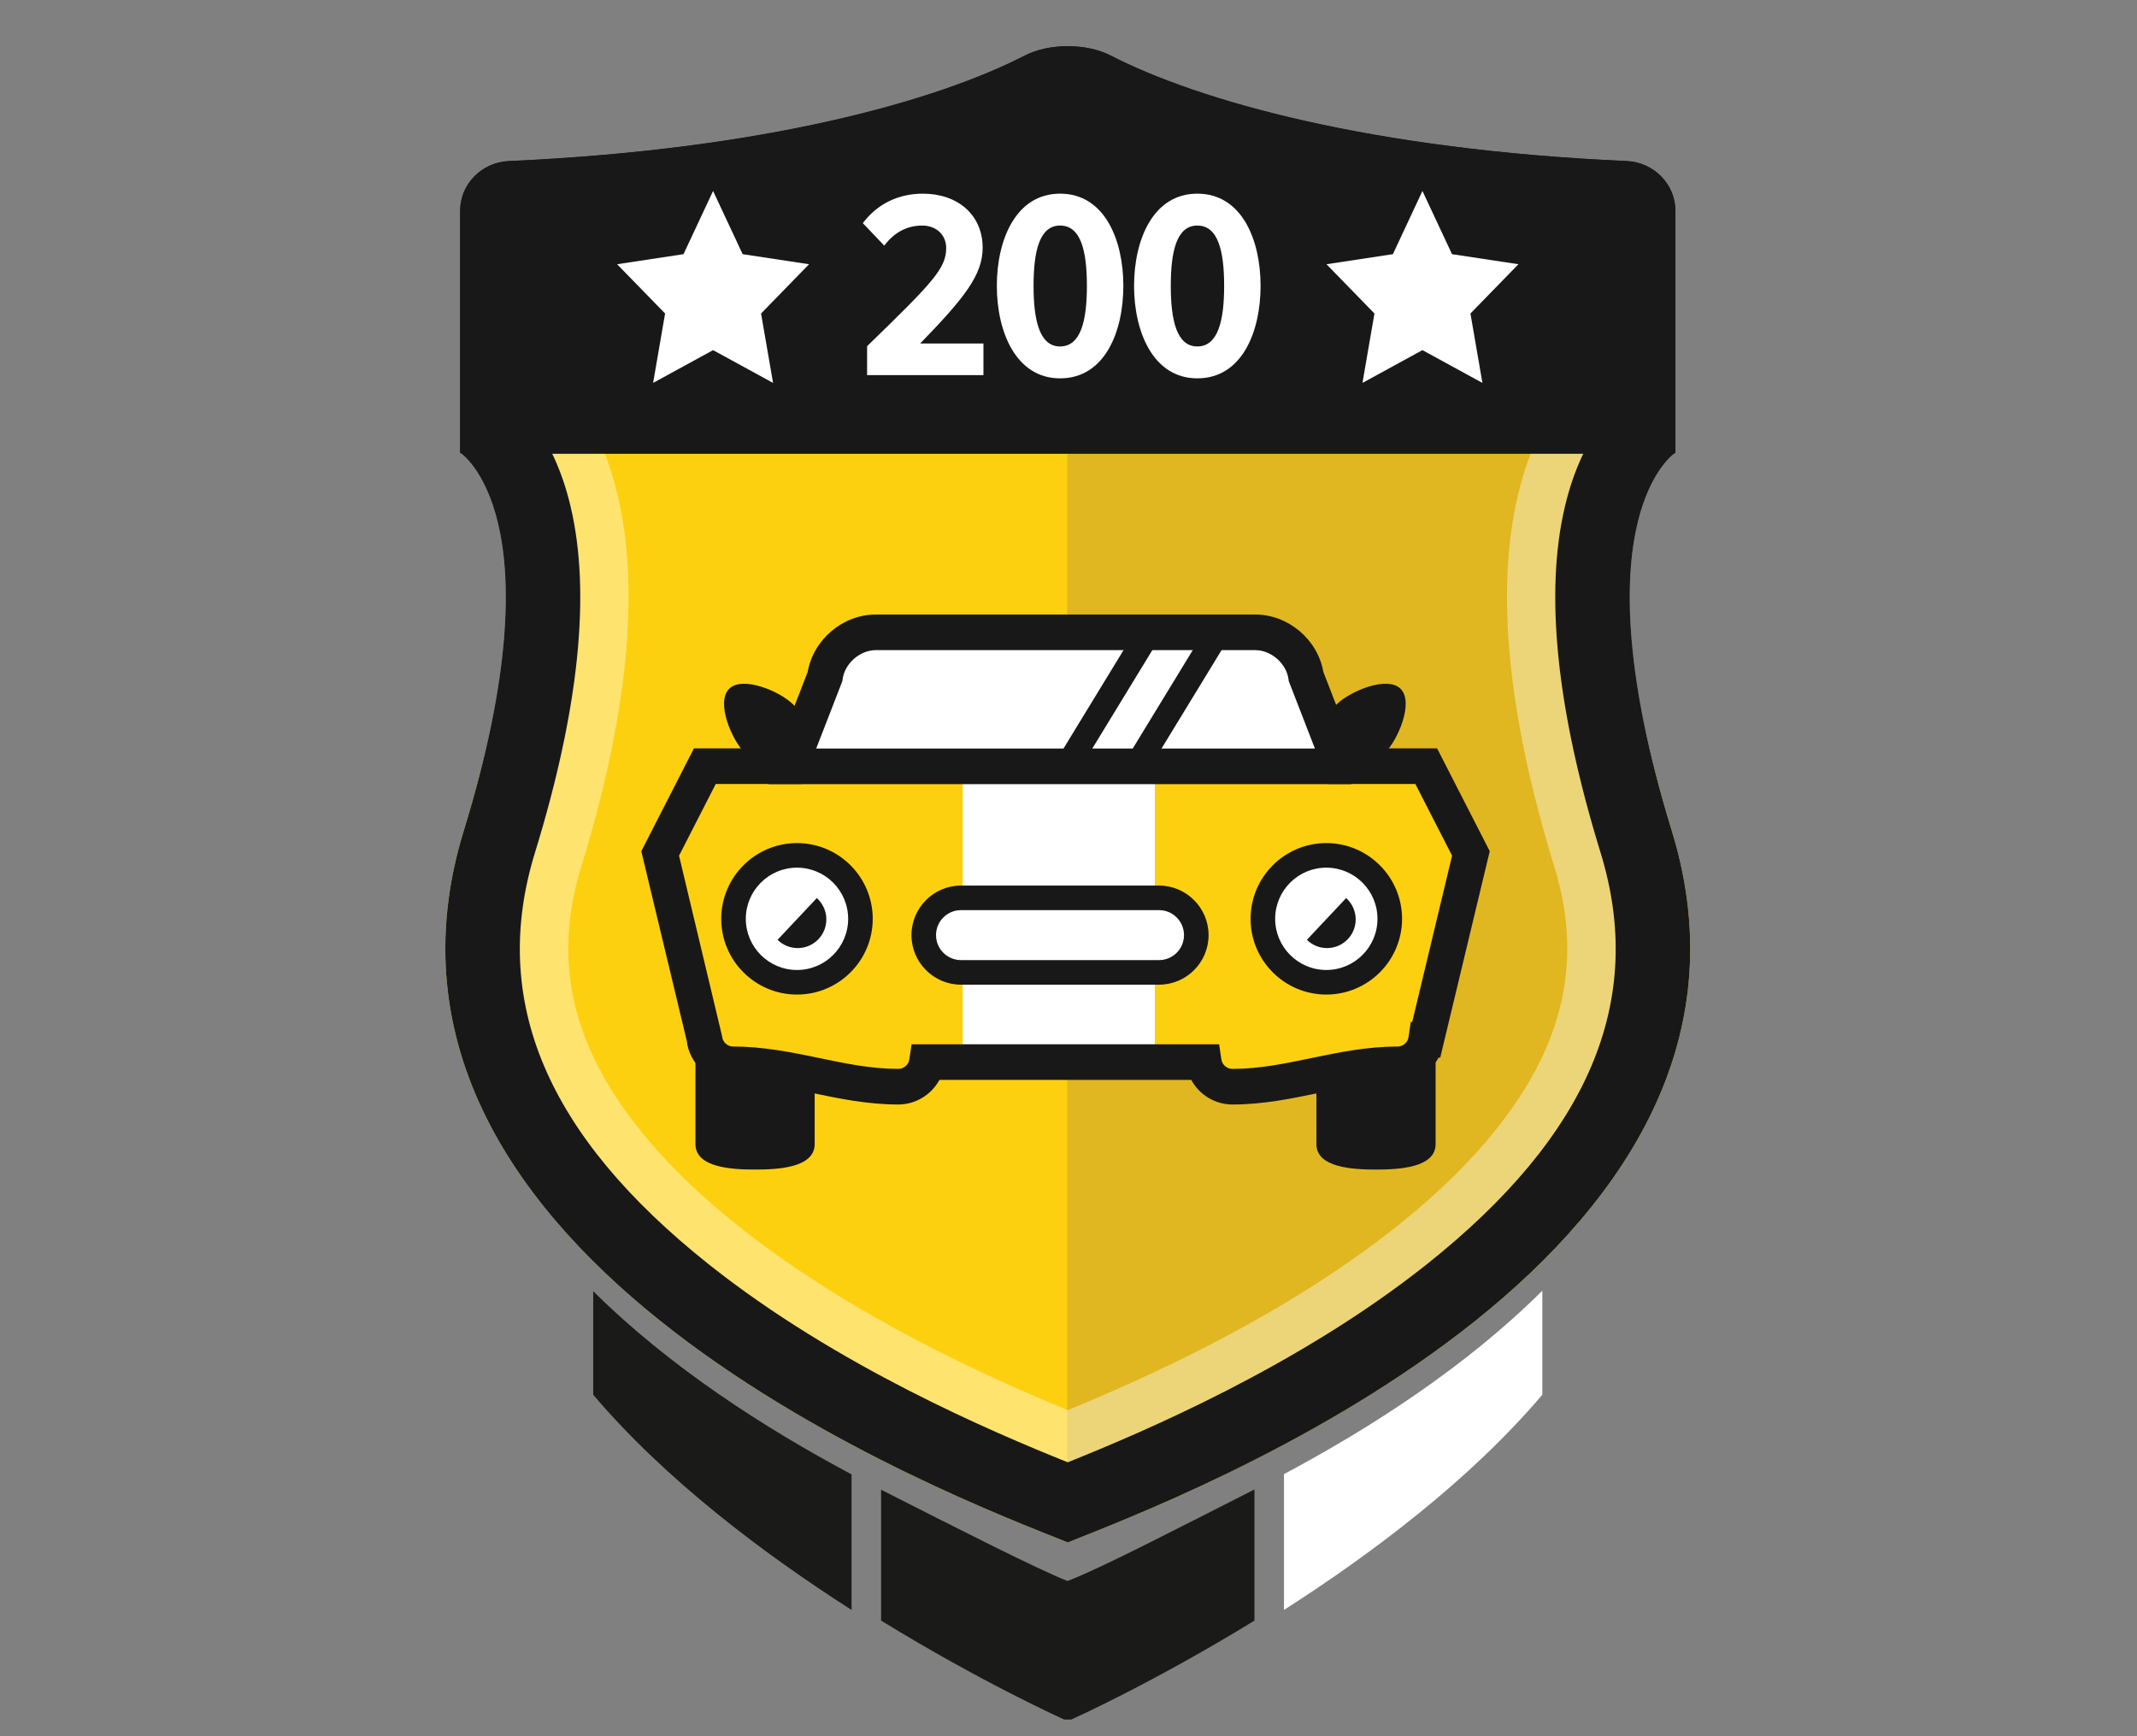 <?xml version="1.0" encoding="utf-8"?>
<!-- Generator: Adobe Illustrator 16.0.0, SVG Export Plug-In . SVG Version: 6.00 Build 0)  -->
<!DOCTYPE svg PUBLIC "-//W3C//DTD SVG 1.1//EN" "http://www.w3.org/Graphics/SVG/1.1/DTD/svg11.dtd">
<svg version="1.1" id="Layer_1" xmlns="http://www.w3.org/2000/svg" xmlns:xlink="http://www.w3.org/1999/xlink" x="0px" y="0px"
	 width="240px" height="195px" viewBox="0 0 240 195" enable-background="new 0 0 240 195" xml:space="preserve">
<rect x="0" y="0" width="240" height="195" fill="#808080" stroke="none"/>
<path fill="none" d="M78.63-2257.76"/>
<path fill="none" d="M78.63,987.837"/>
<path fill="none" d="M51.764,1616.837"/>
<path fill="none" d="M51.764-1628.76"/>
<line fill="#929497" x1="1530.52" y1="-66.557" x2="1530.52" y2="-65.807"/>
<line fill="#929497" x1="-611.484" y1="-65.807" x2="-611.484" y2="-66.557"/>
<path fill="#FDD00F" d="M187.752,93.303c-10.15-32.986-1.588-41.101,0.215-42.339H120.35H51.868
	c1.803,1.238,10.365,9.353,0.217,42.339c-14.918,48.481,55.283,74.915,67.834,79.936c0.136-0.055,0.281-0.112,0.432-0.172
	C133.986,167.639,202.507,141.257,187.752,93.303"/>
<g opacity="0.6">
	<g>
		<g>
			<defs>
				<rect id="SVGID_1_" x="119.85" y="50.96" width="69.47" height="122.101"/>
			</defs>
			<clipPath id="SVGID_2_">
				<use xlink:href="#SVGID_1_"  overflow="visible"/>
			</clipPath>
			<path clip-path="url(#SVGID_2_)" fill="#CDA72C" d="M187.25,93.303c-10.15-32.986-1.588-41.101,0.215-42.339h-67.617v122.103
				C133.484,167.639,202.005,141.257,187.25,93.303"/>
		</g>
	</g>
</g>
<g opacity="0.4">
	<g>
		<g>
			<defs>
				<rect id="SVGID_3_" x="50.01" y="5.19" width="139.811" height="168.05"/>
			</defs>
			<clipPath id="SVGID_4_">
				<use xlink:href="#SVGID_3_"  overflow="visible"/>
			</clipPath>
			<path clip-path="url(#SVGID_4_)" fill="#FFFFFF" d="M119.918,19.247c12.872,6.204,32.309,10.53,54.446,12.167v14.542
				c-1.519,2.447-2.944,5.632-3.908,9.729c-2.505,10.653-1.122,24.676,4.108,41.677c2.33,7.567,1.856,14.6-1.444,21.499
				c-3.05,6.373-8.519,12.725-16.251,18.875c-12.736,10.132-28.21,17.049-36.951,20.637c-8.742-3.588-24.216-10.505-36.953-20.637
				c-7.732-6.15-13.199-12.502-16.25-18.875c-3.301-6.898-3.774-13.932-1.445-21.499c5.23-17.001,6.613-31.023,4.109-41.677
				c-0.963-4.097-2.391-7.281-3.908-9.729V31.414C87.608,29.777,107.045,25.451,119.918,19.247 M119.918,5.186
				c-1.727,0-3.453,0.347-4.796,1.037c-9.942,5.12-29.271,10.587-57.983,11.864c-3.017,0.134-5.465,2.57-5.465,5.589v27.161
				c0,0,11.262,7.192,0.409,42.466c-14.917,48.482,55.285,74.915,67.835,79.935c12.549-5.02,82.75-31.451,67.834-79.935
				c-10.854-35.273,0.409-42.466,0.409-42.466V23.676c0-3.019-2.448-5.455-5.466-5.589c-28.713-1.276-48.041-6.744-57.982-11.864
				C123.37,5.532,121.645,5.186,119.918,5.186"/>
		</g>
	</g>
</g>
<path fill="#191818" d="M188.162,23.676c0-3.02-2.449-5.455-5.467-5.589c-28.713-1.276-48.041-6.744-57.982-11.865
	c-2.686-1.382-6.905-1.382-9.59,0c-9.943,5.121-29.272,10.588-57.984,11.865c-3.016,0.134-5.465,2.569-5.465,5.589v27.161
	c0,0,0.069,0.041,0.194,0.127h136.099c0.125-0.086,0.195-0.127,0.195-0.127V23.676z"/>
<path fill="#191818" d="M119.918,13.552c0.526,0,0.893,0.091,1.006,0.13c13.129,6.748,34.479,11.32,58.871,12.639v21.295
	c-1.498,2.068-3.056,5.072-4.053,9.313c-2.281,9.702-0.93,22.771,4.014,38.836c5.107,16.601-1.273,31.72-19.506,46.222
	c-14.387,11.443-31.92,18.868-40.332,22.248c-8.412-3.38-25.947-10.805-40.334-22.248c-18.232-14.502-24.611-29.621-19.505-46.222
	c4.943-16.065,6.294-29.134,4.013-38.836c-0.996-4.24-2.555-7.243-4.053-9.313V26.32c24.393-1.318,45.743-5.891,58.872-12.639
	C119.023,13.643,119.391,13.552,119.918,13.552 M119.918,5.186c-1.727,0-3.453,0.346-4.796,1.037
	c-9.942,5.12-29.271,10.587-57.983,11.864c-3.017,0.134-5.465,2.57-5.465,5.589v27.161c0,0,11.264,7.192,0.409,42.466
	c-14.917,48.482,55.285,74.915,67.835,79.935c12.549-5.02,82.75-31.451,67.834-79.935c-10.854-35.273,0.409-42.466,0.409-42.466
	V23.676c0-3.019-2.448-5.455-5.466-5.589c-28.713-1.276-48.041-6.744-57.982-11.864C123.37,5.531,121.645,5.186,119.918,5.186"/>
<path fill="#FFFFFF" d="M97.381,42.132v-3.251c7.348-7.135,8.883-8.73,8.883-11.019c0-1.535-1.176-2.529-2.681-2.529
	c-1.776,0-3.19,0.813-4.274,2.258l-2.408-2.529c1.625-2.168,4.003-3.311,6.744-3.311c3.883,0,6.713,2.348,6.713,6.081
	c0,3.041-2.047,5.63-7.016,10.748h7.105v3.552H97.381L97.381,42.132z"/>
<path fill="#FFFFFF" d="M111.951,32.106c0-5.18,2.137-10.355,7.104-10.355c4.997,0,7.104,5.177,7.104,10.355
	c0,5.146-2.076,10.387-7.104,10.387C114.088,42.493,111.951,37.254,111.951,32.106 M122.066,32.106c0-3.885-0.662-6.773-3.011-6.773
	c-2.317,0-2.979,2.89-2.979,6.773c0,3.854,0.662,6.805,2.979,6.805C121.404,38.911,122.066,35.961,122.066,32.106"/>
<path fill="#FFFFFF" d="M127.363,32.106c0-5.18,2.137-10.355,7.104-10.355c4.998,0,7.105,5.177,7.105,10.355
	c0,5.146-2.076,10.387-7.105,10.387C129.5,42.493,127.363,37.254,127.363,32.106 M137.479,32.106c0-3.885-0.662-6.773-3.012-6.773
	c-2.318,0-2.98,2.89-2.98,6.773c0,3.854,0.662,6.805,2.98,6.805C136.816,38.911,137.479,35.961,137.479,32.106"/>
<path fill="#191818" d="M154.535,109.811c-2.641,0-6.695,0.224-6.695,2.862v15.822c0,2.64,4.055,2.863,6.695,2.863
	c2.639,0,6.693-0.225,6.693-2.863v-15.822C161.229,110.033,157.174,109.811,154.535,109.811"/>
<path fill="#191818" d="M84.799,109.811c-2.639,0-6.695,0.224-6.695,2.862v15.822c0,2.64,4.057,2.863,6.695,2.863
	c2.64,0,6.695-0.225,6.695-2.863v-15.822C91.494,110.033,87.438,109.811,84.799,109.811"/>
<path fill="#FDD00F" d="M79.02,86.321l-4.879,9.532l4.961,20.692c0.129,1.675,1.525,2.994,3.232,2.994
	c6.493,0,12.064,2.508,18.557,2.508c1.629,0,2.972-1.198,3.207-2.761h31.095c0.234,1.563,1.578,2.761,3.205,2.761
	c6.492,0,12.064-2.508,18.559-2.508c1.628,0,2.973-1.198,3.206-2.762h0.014l5.019-20.927l-4.881-9.531L79.02,86.321L79.02,86.321z"
	/>
<path fill="#FFFFFF" d="M160.176,86.053h-9.592l-3.902-10.063c-0.381-2.744-2.936-4.97-5.707-4.97H98.358
	c-2.771,0-5.325,2.227-5.705,4.97L88.75,86.053h-9.592l-0.138,0.27h81.294L160.176,86.053z"/>
<rect x="108.121" y="87.324" fill="#FFFFFF" width="21.574" height="33.363"/>
<path fill="#FFFFFF" d="M96.634,103.196c0,3.937-3.19,7.127-7.126,7.127c-3.938,0-7.127-3.19-7.127-7.127s3.189-7.127,7.127-7.127
	C93.443,96.069,96.634,99.261,96.634,103.196"/>
<path fill="#191818" d="M89.508,111.703c-4.691,0-8.508-3.815-8.508-8.507c0-4.689,3.816-8.507,8.508-8.507
	c4.689,0,8.506,3.816,8.506,8.507C98.014,107.888,94.197,111.703,89.508,111.703 M89.508,97.449c-3.17,0-5.748,2.578-5.748,5.747
	s2.578,5.747,5.748,5.747c3.168,0,5.746-2.578,5.746-5.747S92.676,97.449,89.508,97.449"/>
<path fill="#191818" d="M91.734,100.864l-4.41,4.691c0.582,0.572,1.379,0.927,2.26,0.927c1.777,0,3.22-1.442,3.22-3.222
	C92.804,102.309,92.391,101.454,91.734,100.864"/>
<path fill="#FFFFFF" d="M156.082,103.196c0,3.937-3.191,7.127-7.127,7.127c-3.938,0-7.127-3.19-7.127-7.127s3.189-7.127,7.127-7.127
	C152.891,96.069,156.082,99.261,156.082,103.196"/>
<path fill="#191818" d="M148.955,111.703c-4.691,0-8.507-3.815-8.507-8.507c0-4.689,3.815-8.507,8.507-8.507
	c4.689,0,8.506,3.816,8.506,8.507C157.461,107.888,153.645,111.703,148.955,111.703 M148.955,97.449
	c-3.17,0-5.746,2.578-5.746,5.747s2.576,5.747,5.746,5.747c3.168,0,5.746-2.578,5.746-5.747S152.123,97.449,148.955,97.449"/>
<path fill="#191818" d="M151.182,100.864l-4.408,4.691c0.58,0.572,1.377,0.927,2.259,0.927c1.778,0,3.221-1.442,3.221-3.222
	C152.252,102.309,151.838,101.454,151.182,100.864"/>
<path fill="#FFFFFF" d="M134.354,105.025c0-2.313-1.875-4.188-4.188-4.188H107.93c-2.313,0-4.188,1.875-4.188,4.188
	s1.875,4.188,4.188,4.188h22.236C132.479,109.213,134.354,107.339,134.354,105.025"/>
<path fill="#191818" d="M130.165,110.593H107.93c-3.068,0-5.566-2.498-5.566-5.566c0-3.069,2.498-5.566,5.566-5.566h22.235
	c3.069,0,5.567,2.498,5.567,5.566S133.234,110.593,130.165,110.593 M107.93,102.219c-1.548,0-2.808,1.259-2.808,2.808
	s1.26,2.807,2.808,2.807h22.235c1.548,0,2.808-1.258,2.808-2.807s-1.26-2.808-2.808-2.808H107.93z"/>
<rect x="86.298" y="84.071" fill="#191818" width="65.472" height="4"/>
<path fill="#191819" d="M155.525,84.577c-1.502,1.502-3.938,1.502-5.439,0c-1.502-1.502-1.502-3.938,0-5.44s5.711-3.275,7.214-1.772
	C158.802,78.866,157.027,83.075,155.525,84.577"/>
<path fill="#191819" d="M83.658,84.577c1.502,1.502,3.938,1.502,5.439,0c1.502-1.502,1.502-3.938,0-5.44
	c-1.502-1.502-5.711-3.275-7.213-1.772C80.383,78.866,82.156,83.075,83.658,84.577"/>
<rect x="123.304" y="69.524" transform="matrix(-0.854 -0.521 0.521 -0.854 190.418 209.871)" fill="#191818" width="2.759" height="17.34"/>
<rect x="131.08" y="69.525" transform="matrix(-0.854 -0.521 0.521 -0.854 204.834 213.921)" fill="#191818" width="2.759" height="17.338"/>
<path fill="#191818" d="M138.398,124.05c-1.957,0-3.713-1.109-4.611-2.762h-28.283c-0.898,1.651-2.656,2.762-4.613,2.762
	c-3.452,0-6.62-0.659-9.686-1.296c-2.998-0.625-5.83-1.213-8.871-1.213c-2.662,0-4.918-2.035-5.211-4.664l-5.101-21.275
	l5.911-11.548h9.445l3.33-8.588c0.633-3.634,3.942-6.446,7.648-6.446h42.617c3.707,0,7.018,2.813,7.648,6.446l3.33,8.588h9.445
	l5.912,11.548l-5.558,23.18h-0.187c-0.897,1.65-2.655,2.761-4.612,2.761c-3.04,0-5.873,0.588-8.871,1.213
	C145.021,123.391,141.852,124.05,138.398,124.05 M102.375,117.288h34.539l0.256,1.702c0.092,0.604,0.619,1.06,1.229,1.06
	c3.041,0,5.873-0.589,8.873-1.214c3.063-0.637,6.232-1.295,9.685-1.295c0.608,0,1.14-0.455,1.229-1.058l0.254-1.703h0.162
	l4.476-18.675l-4.122-8.053h-9.738l-4.482-11.559l-0.032-0.23c-0.243-1.759-1.949-3.245-3.726-3.245H98.36
	c-1.775,0-3.48,1.486-3.725,3.245l-0.031,0.23L90.12,88.053h-9.738l-4.121,8.053l4.838,20.287c0.05,0.645,0.593,1.147,1.238,1.147
	c3.452,0,6.621,0.658,9.687,1.295c2.997,0.625,5.831,1.214,8.87,1.214c0.609,0,1.138-0.455,1.229-1.059L102.375,117.288z"/>
<polygon fill="#FFFFFF" points="90.863,29.677 83.405,28.546 80.084,21.448 76.764,28.546 69.305,29.677 74.695,35.211 
	73.348,43.006 80.084,39.325 86.82,43.006 85.473,35.211 "/>
<polygon fill="#FFFFFF" points="170.529,29.677 163.072,28.546 159.75,21.448 156.432,28.546 148.973,29.677 154.361,35.211 
	153.014,43.006 159.75,39.325 166.486,43.006 165.141,35.211 "/>
<path fill="#1A1A19" d="M119.891,177.57c-3.51-1.403-11.533-5.484-20.939-10.254v14.697c11.414,7.015,20.566,11.113,20.566,11.113
	l0.399-0.001l0.399,0.001c0,0,9.152-4.1,20.567-11.113v-14.726c-9.063,4.597-16.849,8.632-20.562,10.109
	C120.173,177.458,120.027,177.517,119.891,177.57"/>
<path fill="#1A1A19" d="M66.621,156.647c8.119,9.568,19.146,17.857,29.014,24.17v-15.225c-9.689-5.161-20.402-12.017-29.014-20.575
	V156.647z"/>
<path fill="#FFFFFF" d="M144.2,180.817c9.868-6.313,20.896-14.602,29.014-24.171v-11.686c-8.606,8.569-19.317,15.433-29.014,20.602
	V180.817z"/>
</svg>
